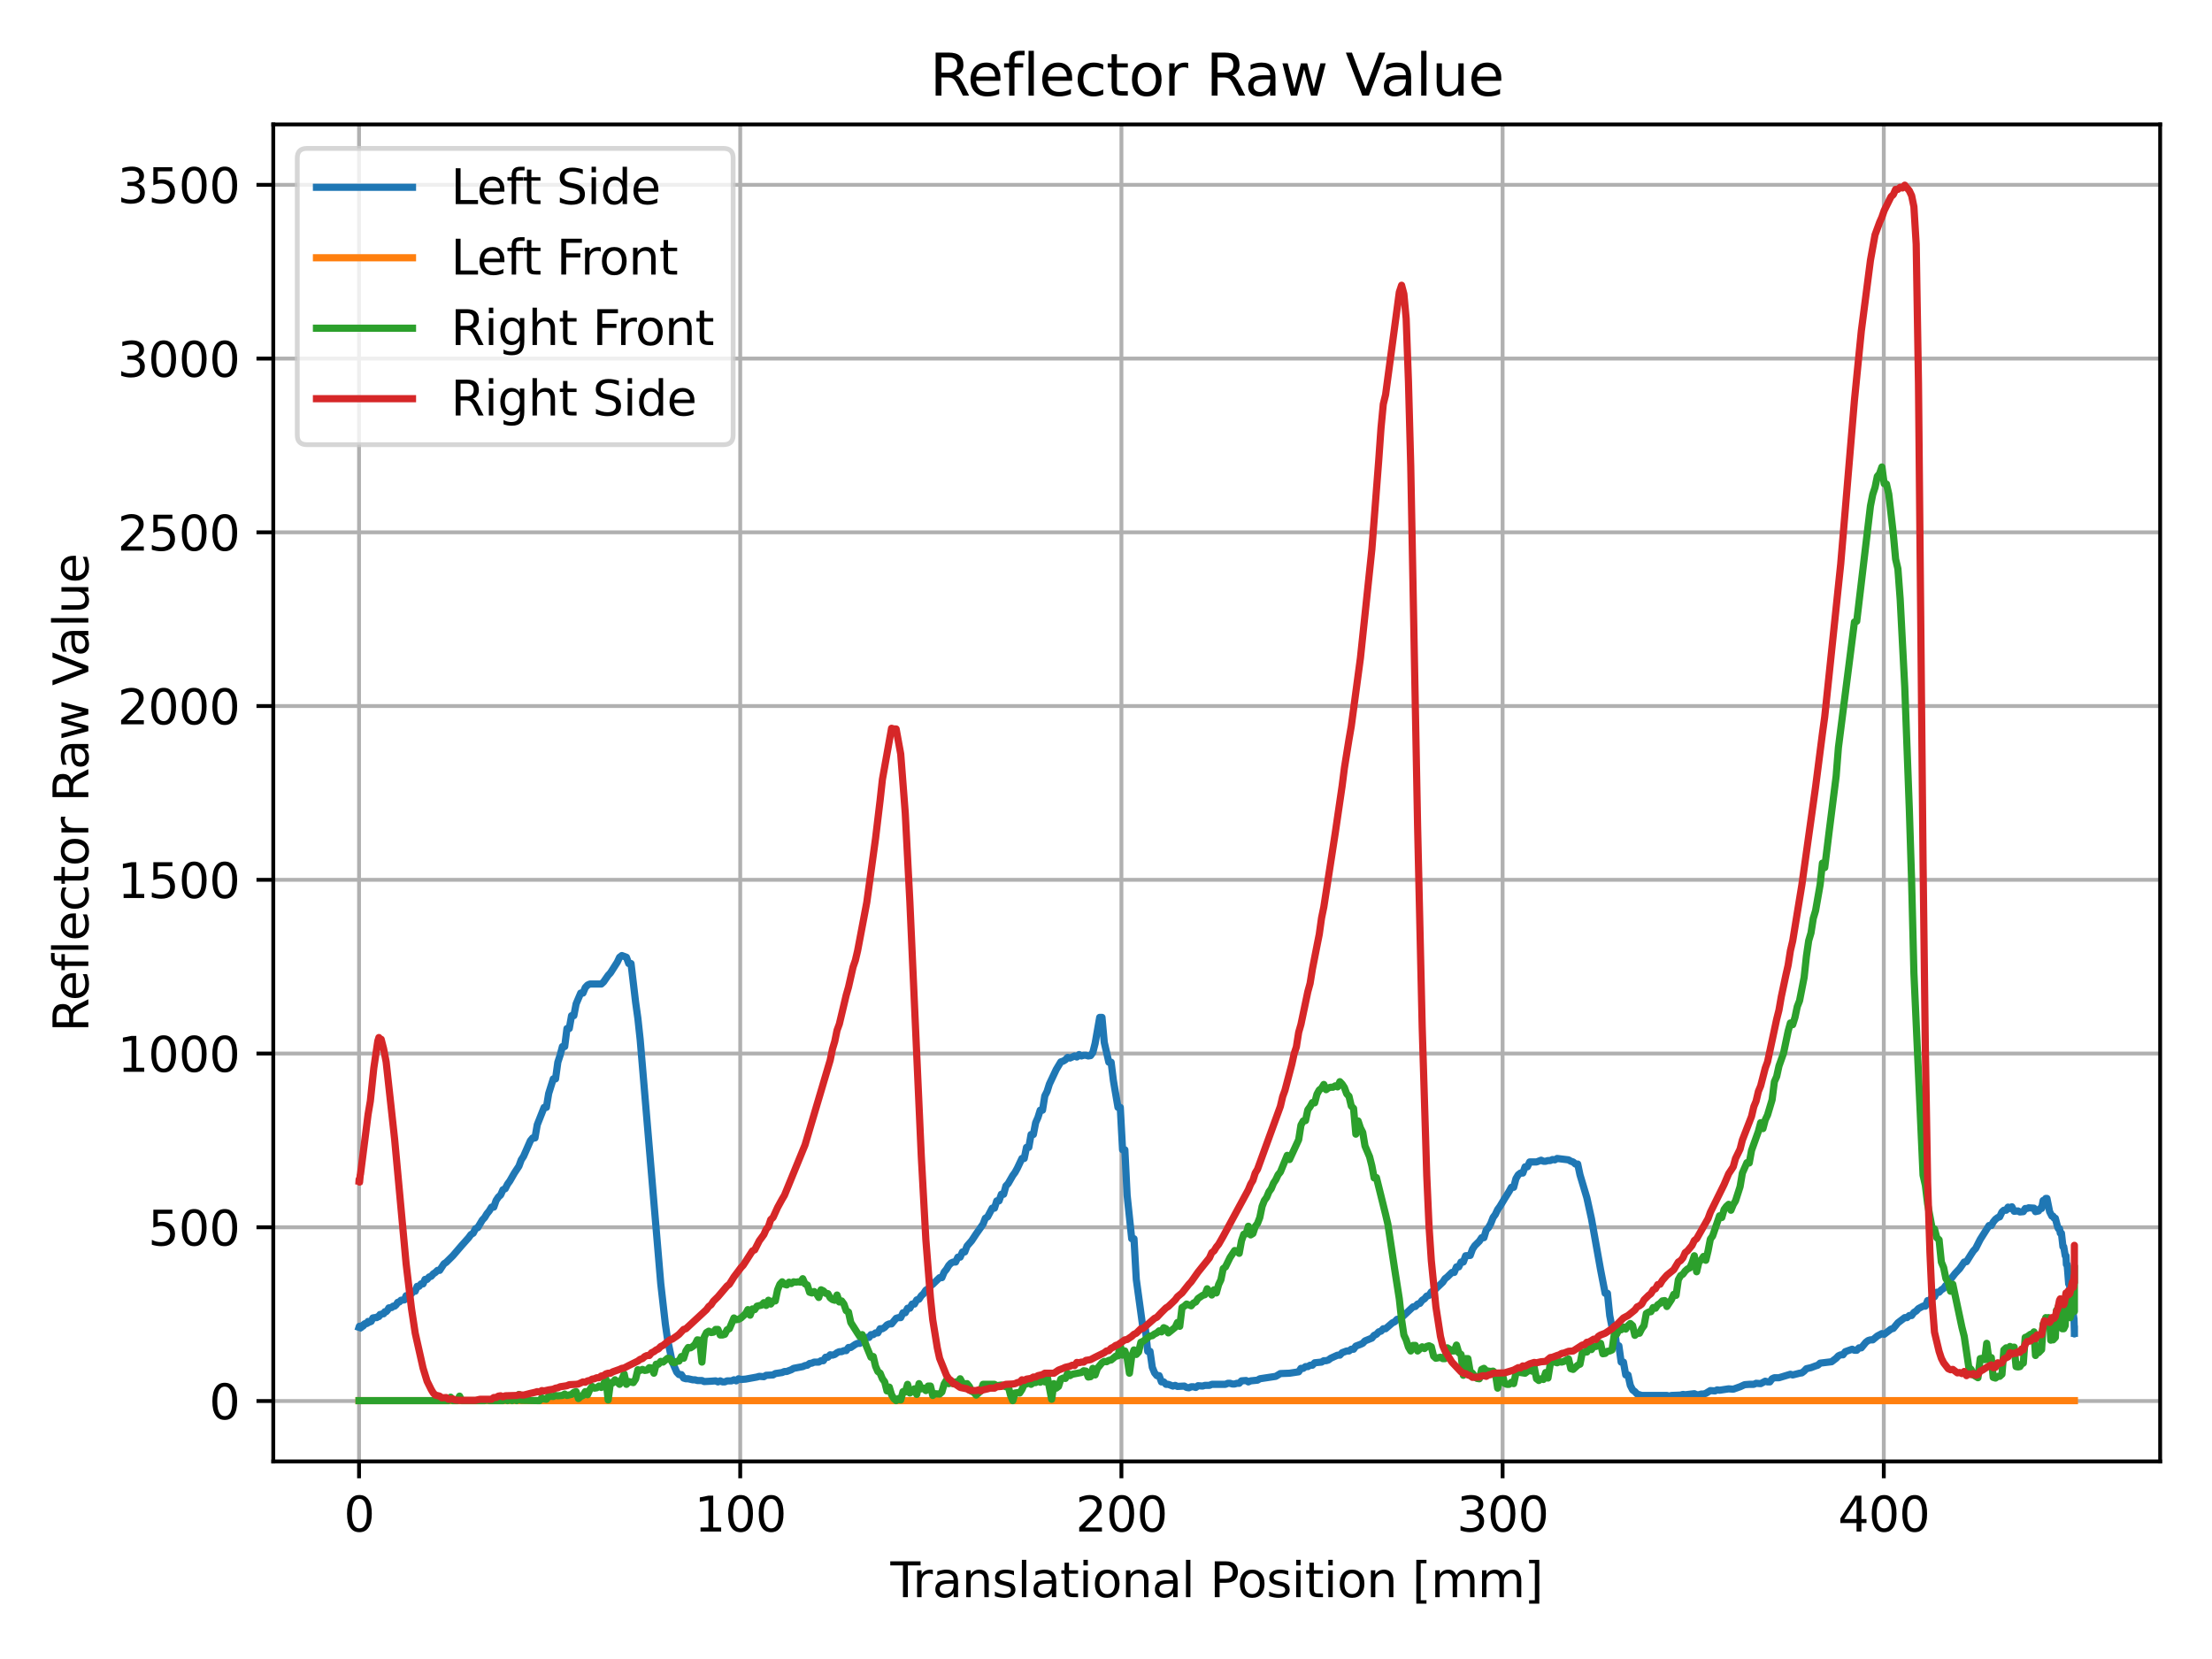 <?xml version="1.0" encoding="utf-8" standalone="no"?>
<!DOCTYPE svg PUBLIC "-//W3C//DTD SVG 1.1//EN"
  "http://www.w3.org/Graphics/SVG/1.1/DTD/svg11.dtd">
<svg xmlns:xlink="http://www.w3.org/1999/xlink" width="460.8pt" height="345.6pt" viewBox="0 0 460.8 345.6" xmlns="http://www.w3.org/2000/svg" version="1.1">
 <defs>
  <style type="text/css">*{stroke-linejoin: round; stroke-linecap: butt}</style>
 </defs>
 <g id="figure_1">
  <g id="patch_1">
   <path d="M 0 345.6 
L 460.8 345.6 
L 460.8 0 
L 0 0 
z
" style="fill: #ffffff"/>
  </g>
  <g id="axes_1">
   <g id="patch_2">
    <path d="M 56.928 304.444 
L 450 304.444 
L 450 25.918 
L 56.928 25.918 
z
" style="fill: #ffffff"/>
   </g>
   <g id="matplotlib.axis_1">
    <g id="xtick_1">
     <g id="line2d_1">
      <path d="M 74.795 304.444 
L 74.795 25.918 
" clip-path="url(#pebc4b4b353)" style="fill: none; stroke: #b0b0b0; stroke-width: 0.8; stroke-linecap: square"/>
     </g>
     <g id="line2d_2">
      <defs>
       <path id="m8fdb0262a0" d="M 0 0 
L 0 3.5 
" style="stroke: #000000; stroke-width: 0.8"/>
      </defs>
      <g>
       <use xlink:href="#m8fdb0262a0" x="74.795" y="304.444" style="stroke: #000000; stroke-width: 0.8"/>
      </g>
     </g>
     <g id="text_1">
      <!-- 0 -->
      <g transform="translate(71.614 319.042)scale(0.1 -0.1)">
       <defs>
        <path id="DejaVuSans-30" d="M 2034 4250 
Q 1547 4250 1301 3770 
Q 1056 3291 1056 2328 
Q 1056 1369 1301 889 
Q 1547 409 2034 409 
Q 2525 409 2770 889 
Q 3016 1369 3016 2328 
Q 3016 3291 2770 3770 
Q 2525 4250 2034 4250 
z
M 2034 4750 
Q 2819 4750 3233 4129 
Q 3647 3509 3647 2328 
Q 3647 1150 3233 529 
Q 2819 -91 2034 -91 
Q 1250 -91 836 529 
Q 422 1150 422 2328 
Q 422 3509 836 4129 
Q 1250 4750 2034 4750 
z
" transform="scale(0.016)"/>
       </defs>
       <use xlink:href="#DejaVuSans-30"/>
      </g>
     </g>
    </g>
    <g id="xtick_2">
     <g id="line2d_3">
      <path d="M 154.203 304.444 
L 154.203 25.918 
" clip-path="url(#pebc4b4b353)" style="fill: none; stroke: #b0b0b0; stroke-width: 0.8; stroke-linecap: square"/>
     </g>
     <g id="line2d_4">
      <g>
       <use xlink:href="#m8fdb0262a0" x="154.203" y="304.444" style="stroke: #000000; stroke-width: 0.8"/>
      </g>
     </g>
     <g id="text_2">
      <!-- 100 -->
      <g transform="translate(144.66 319.042)scale(0.1 -0.1)">
       <defs>
        <path id="DejaVuSans-31" d="M 794 531 
L 1825 531 
L 1825 4091 
L 703 3866 
L 703 4441 
L 1819 4666 
L 2450 4666 
L 2450 531 
L 3481 531 
L 3481 0 
L 794 0 
L 794 531 
z
" transform="scale(0.016)"/>
       </defs>
       <use xlink:href="#DejaVuSans-31"/>
       <use xlink:href="#DejaVuSans-30" x="63.623"/>
       <use xlink:href="#DejaVuSans-30" x="127.246"/>
      </g>
     </g>
    </g>
    <g id="xtick_3">
     <g id="line2d_5">
      <path d="M 233.612 304.444 
L 233.612 25.918 
" clip-path="url(#pebc4b4b353)" style="fill: none; stroke: #b0b0b0; stroke-width: 0.8; stroke-linecap: square"/>
     </g>
     <g id="line2d_6">
      <g>
       <use xlink:href="#m8fdb0262a0" x="233.612" y="304.444" style="stroke: #000000; stroke-width: 0.8"/>
      </g>
     </g>
     <g id="text_3">
      <!-- 200 -->
      <g transform="translate(224.068 319.042)scale(0.1 -0.1)">
       <defs>
        <path id="DejaVuSans-32" d="M 1228 531 
L 3431 531 
L 3431 0 
L 469 0 
L 469 531 
Q 828 903 1448 1529 
Q 2069 2156 2228 2338 
Q 2531 2678 2651 2914 
Q 2772 3150 2772 3378 
Q 2772 3750 2511 3984 
Q 2250 4219 1831 4219 
Q 1534 4219 1204 4116 
Q 875 4013 500 3803 
L 500 4441 
Q 881 4594 1212 4672 
Q 1544 4750 1819 4750 
Q 2544 4750 2975 4387 
Q 3406 4025 3406 3419 
Q 3406 3131 3298 2873 
Q 3191 2616 2906 2266 
Q 2828 2175 2409 1742 
Q 1991 1309 1228 531 
z
" transform="scale(0.016)"/>
       </defs>
       <use xlink:href="#DejaVuSans-32"/>
       <use xlink:href="#DejaVuSans-30" x="63.623"/>
       <use xlink:href="#DejaVuSans-30" x="127.246"/>
      </g>
     </g>
    </g>
    <g id="xtick_4">
     <g id="line2d_7">
      <path d="M 313.02 304.444 
L 313.02 25.918 
" clip-path="url(#pebc4b4b353)" style="fill: none; stroke: #b0b0b0; stroke-width: 0.8; stroke-linecap: square"/>
     </g>
     <g id="line2d_8">
      <g>
       <use xlink:href="#m8fdb0262a0" x="313.02" y="304.444" style="stroke: #000000; stroke-width: 0.8"/>
      </g>
     </g>
     <g id="text_4">
      <!-- 300 -->
      <g transform="translate(303.477 319.042)scale(0.1 -0.1)">
       <defs>
        <path id="DejaVuSans-33" d="M 2597 2516 
Q 3050 2419 3304 2112 
Q 3559 1806 3559 1356 
Q 3559 666 3084 287 
Q 2609 -91 1734 -91 
Q 1441 -91 1130 -33 
Q 819 25 488 141 
L 488 750 
Q 750 597 1062 519 
Q 1375 441 1716 441 
Q 2309 441 2620 675 
Q 2931 909 2931 1356 
Q 2931 1769 2642 2001 
Q 2353 2234 1838 2234 
L 1294 2234 
L 1294 2753 
L 1863 2753 
Q 2328 2753 2575 2939 
Q 2822 3125 2822 3475 
Q 2822 3834 2567 4026 
Q 2313 4219 1838 4219 
Q 1578 4219 1281 4162 
Q 984 4106 628 3988 
L 628 4550 
Q 988 4650 1302 4700 
Q 1616 4750 1894 4750 
Q 2613 4750 3031 4423 
Q 3450 4097 3450 3541 
Q 3450 3153 3228 2886 
Q 3006 2619 2597 2516 
z
" transform="scale(0.016)"/>
       </defs>
       <use xlink:href="#DejaVuSans-33"/>
       <use xlink:href="#DejaVuSans-30" x="63.623"/>
       <use xlink:href="#DejaVuSans-30" x="127.246"/>
      </g>
     </g>
    </g>
    <g id="xtick_5">
     <g id="line2d_9">
      <path d="M 392.429 304.444 
L 392.429 25.918 
" clip-path="url(#pebc4b4b353)" style="fill: none; stroke: #b0b0b0; stroke-width: 0.8; stroke-linecap: square"/>
     </g>
     <g id="line2d_10">
      <g>
       <use xlink:href="#m8fdb0262a0" x="392.429" y="304.444" style="stroke: #000000; stroke-width: 0.8"/>
      </g>
     </g>
     <g id="text_5">
      <!-- 400 -->
      <g transform="translate(382.885 319.042)scale(0.1 -0.1)">
       <defs>
        <path id="DejaVuSans-34" d="M 2419 4116 
L 825 1625 
L 2419 1625 
L 2419 4116 
z
M 2253 4666 
L 3047 4666 
L 3047 1625 
L 3713 1625 
L 3713 1100 
L 3047 1100 
L 3047 0 
L 2419 0 
L 2419 1100 
L 313 1100 
L 313 1709 
L 2253 4666 
z
" transform="scale(0.016)"/>
       </defs>
       <use xlink:href="#DejaVuSans-34"/>
       <use xlink:href="#DejaVuSans-30" x="63.623"/>
       <use xlink:href="#DejaVuSans-30" x="127.246"/>
      </g>
     </g>
    </g>
    <g id="text_6">
     <!-- Translational Position [mm] -->
     <g transform="translate(185.487 332.72)scale(0.1 -0.1)">
      <defs>
       <path id="DejaVuSans-54" d="M -19 4666 
L 3928 4666 
L 3928 4134 
L 2272 4134 
L 2272 0 
L 1638 0 
L 1638 4134 
L -19 4134 
L -19 4666 
z
" transform="scale(0.016)"/>
       <path id="DejaVuSans-72" d="M 2631 2963 
Q 2534 3019 2420 3045 
Q 2306 3072 2169 3072 
Q 1681 3072 1420 2755 
Q 1159 2438 1159 1844 
L 1159 0 
L 581 0 
L 581 3500 
L 1159 3500 
L 1159 2956 
Q 1341 3275 1631 3429 
Q 1922 3584 2338 3584 
Q 2397 3584 2469 3576 
Q 2541 3569 2628 3553 
L 2631 2963 
z
" transform="scale(0.016)"/>
       <path id="DejaVuSans-61" d="M 2194 1759 
Q 1497 1759 1228 1600 
Q 959 1441 959 1056 
Q 959 750 1161 570 
Q 1363 391 1709 391 
Q 2188 391 2477 730 
Q 2766 1069 2766 1631 
L 2766 1759 
L 2194 1759 
z
M 3341 1997 
L 3341 0 
L 2766 0 
L 2766 531 
Q 2569 213 2275 61 
Q 1981 -91 1556 -91 
Q 1019 -91 701 211 
Q 384 513 384 1019 
Q 384 1609 779 1909 
Q 1175 2209 1959 2209 
L 2766 2209 
L 2766 2266 
Q 2766 2663 2505 2880 
Q 2244 3097 1772 3097 
Q 1472 3097 1187 3025 
Q 903 2953 641 2809 
L 641 3341 
Q 956 3463 1253 3523 
Q 1550 3584 1831 3584 
Q 2591 3584 2966 3190 
Q 3341 2797 3341 1997 
z
" transform="scale(0.016)"/>
       <path id="DejaVuSans-6e" d="M 3513 2113 
L 3513 0 
L 2938 0 
L 2938 2094 
Q 2938 2591 2744 2837 
Q 2550 3084 2163 3084 
Q 1697 3084 1428 2787 
Q 1159 2491 1159 1978 
L 1159 0 
L 581 0 
L 581 3500 
L 1159 3500 
L 1159 2956 
Q 1366 3272 1645 3428 
Q 1925 3584 2291 3584 
Q 2894 3584 3203 3211 
Q 3513 2838 3513 2113 
z
" transform="scale(0.016)"/>
       <path id="DejaVuSans-73" d="M 2834 3397 
L 2834 2853 
Q 2591 2978 2328 3040 
Q 2066 3103 1784 3103 
Q 1356 3103 1142 2972 
Q 928 2841 928 2578 
Q 928 2378 1081 2264 
Q 1234 2150 1697 2047 
L 1894 2003 
Q 2506 1872 2764 1633 
Q 3022 1394 3022 966 
Q 3022 478 2636 193 
Q 2250 -91 1575 -91 
Q 1294 -91 989 -36 
Q 684 19 347 128 
L 347 722 
Q 666 556 975 473 
Q 1284 391 1588 391 
Q 1994 391 2212 530 
Q 2431 669 2431 922 
Q 2431 1156 2273 1281 
Q 2116 1406 1581 1522 
L 1381 1569 
Q 847 1681 609 1914 
Q 372 2147 372 2553 
Q 372 3047 722 3315 
Q 1072 3584 1716 3584 
Q 2034 3584 2315 3537 
Q 2597 3491 2834 3397 
z
" transform="scale(0.016)"/>
       <path id="DejaVuSans-6c" d="M 603 4863 
L 1178 4863 
L 1178 0 
L 603 0 
L 603 4863 
z
" transform="scale(0.016)"/>
       <path id="DejaVuSans-74" d="M 1172 4494 
L 1172 3500 
L 2356 3500 
L 2356 3053 
L 1172 3053 
L 1172 1153 
Q 1172 725 1289 603 
Q 1406 481 1766 481 
L 2356 481 
L 2356 0 
L 1766 0 
Q 1100 0 847 248 
Q 594 497 594 1153 
L 594 3053 
L 172 3053 
L 172 3500 
L 594 3500 
L 594 4494 
L 1172 4494 
z
" transform="scale(0.016)"/>
       <path id="DejaVuSans-69" d="M 603 3500 
L 1178 3500 
L 1178 0 
L 603 0 
L 603 3500 
z
M 603 4863 
L 1178 4863 
L 1178 4134 
L 603 4134 
L 603 4863 
z
" transform="scale(0.016)"/>
       <path id="DejaVuSans-6f" d="M 1959 3097 
Q 1497 3097 1228 2736 
Q 959 2375 959 1747 
Q 959 1119 1226 758 
Q 1494 397 1959 397 
Q 2419 397 2687 759 
Q 2956 1122 2956 1747 
Q 2956 2369 2687 2733 
Q 2419 3097 1959 3097 
z
M 1959 3584 
Q 2709 3584 3137 3096 
Q 3566 2609 3566 1747 
Q 3566 888 3137 398 
Q 2709 -91 1959 -91 
Q 1206 -91 779 398 
Q 353 888 353 1747 
Q 353 2609 779 3096 
Q 1206 3584 1959 3584 
z
" transform="scale(0.016)"/>
       <path id="DejaVuSans-20" transform="scale(0.016)"/>
       <path id="DejaVuSans-50" d="M 1259 4147 
L 1259 2394 
L 2053 2394 
Q 2494 2394 2734 2622 
Q 2975 2850 2975 3272 
Q 2975 3691 2734 3919 
Q 2494 4147 2053 4147 
L 1259 4147 
z
M 628 4666 
L 2053 4666 
Q 2838 4666 3239 4311 
Q 3641 3956 3641 3272 
Q 3641 2581 3239 2228 
Q 2838 1875 2053 1875 
L 1259 1875 
L 1259 0 
L 628 0 
L 628 4666 
z
" transform="scale(0.016)"/>
       <path id="DejaVuSans-5b" d="M 550 4863 
L 1875 4863 
L 1875 4416 
L 1125 4416 
L 1125 -397 
L 1875 -397 
L 1875 -844 
L 550 -844 
L 550 4863 
z
" transform="scale(0.016)"/>
       <path id="DejaVuSans-6d" d="M 3328 2828 
Q 3544 3216 3844 3400 
Q 4144 3584 4550 3584 
Q 5097 3584 5394 3201 
Q 5691 2819 5691 2113 
L 5691 0 
L 5113 0 
L 5113 2094 
Q 5113 2597 4934 2840 
Q 4756 3084 4391 3084 
Q 3944 3084 3684 2787 
Q 3425 2491 3425 1978 
L 3425 0 
L 2847 0 
L 2847 2094 
Q 2847 2600 2669 2842 
Q 2491 3084 2119 3084 
Q 1678 3084 1418 2786 
Q 1159 2488 1159 1978 
L 1159 0 
L 581 0 
L 581 3500 
L 1159 3500 
L 1159 2956 
Q 1356 3278 1631 3431 
Q 1906 3584 2284 3584 
Q 2666 3584 2933 3390 
Q 3200 3197 3328 2828 
z
" transform="scale(0.016)"/>
       <path id="DejaVuSans-5d" d="M 1947 4863 
L 1947 -844 
L 622 -844 
L 622 -397 
L 1369 -397 
L 1369 4416 
L 622 4416 
L 622 4863 
L 1947 4863 
z
" transform="scale(0.016)"/>
      </defs>
      <use xlink:href="#DejaVuSans-54"/>
      <use xlink:href="#DejaVuSans-72" x="46.334"/>
      <use xlink:href="#DejaVuSans-61" x="87.447"/>
      <use xlink:href="#DejaVuSans-6e" x="148.727"/>
      <use xlink:href="#DejaVuSans-73" x="212.105"/>
      <use xlink:href="#DejaVuSans-6c" x="264.205"/>
      <use xlink:href="#DejaVuSans-61" x="291.988"/>
      <use xlink:href="#DejaVuSans-74" x="353.268"/>
      <use xlink:href="#DejaVuSans-69" x="392.477"/>
      <use xlink:href="#DejaVuSans-6f" x="420.26"/>
      <use xlink:href="#DejaVuSans-6e" x="481.441"/>
      <use xlink:href="#DejaVuSans-61" x="544.82"/>
      <use xlink:href="#DejaVuSans-6c" x="606.1"/>
      <use xlink:href="#DejaVuSans-20" x="633.883"/>
      <use xlink:href="#DejaVuSans-50" x="665.67"/>
      <use xlink:href="#DejaVuSans-6f" x="722.348"/>
      <use xlink:href="#DejaVuSans-73" x="783.529"/>
      <use xlink:href="#DejaVuSans-69" x="835.629"/>
      <use xlink:href="#DejaVuSans-74" x="863.412"/>
      <use xlink:href="#DejaVuSans-69" x="902.621"/>
      <use xlink:href="#DejaVuSans-6f" x="930.404"/>
      <use xlink:href="#DejaVuSans-6e" x="991.586"/>
      <use xlink:href="#DejaVuSans-20" x="1054.965"/>
      <use xlink:href="#DejaVuSans-5b" x="1086.752"/>
      <use xlink:href="#DejaVuSans-6d" x="1125.766"/>
      <use xlink:href="#DejaVuSans-6d" x="1223.178"/>
      <use xlink:href="#DejaVuSans-5d" x="1320.59"/>
     </g>
    </g>
   </g>
   <g id="matplotlib.axis_2">
    <g id="ytick_1">
     <g id="line2d_11">
      <path d="M 56.928 291.856 
L 450 291.856 
" clip-path="url(#pebc4b4b353)" style="fill: none; stroke: #b0b0b0; stroke-width: 0.8; stroke-linecap: square"/>
     </g>
     <g id="line2d_12">
      <defs>
       <path id="m3b4f087e96" d="M 0 0 
L -3.5 0 
" style="stroke: #000000; stroke-width: 0.8"/>
      </defs>
      <g>
       <use xlink:href="#m3b4f087e96" x="56.928" y="291.856" style="stroke: #000000; stroke-width: 0.8"/>
      </g>
     </g>
     <g id="text_7">
      <!-- 0 -->
      <g transform="translate(43.566 295.655)scale(0.1 -0.1)">
       <use xlink:href="#DejaVuSans-30"/>
      </g>
     </g>
    </g>
    <g id="ytick_2">
     <g id="line2d_13">
      <path d="M 56.928 255.663 
L 450 255.663 
" clip-path="url(#pebc4b4b353)" style="fill: none; stroke: #b0b0b0; stroke-width: 0.8; stroke-linecap: square"/>
     </g>
     <g id="line2d_14">
      <g>
       <use xlink:href="#m3b4f087e96" x="56.928" y="255.663" style="stroke: #000000; stroke-width: 0.8"/>
      </g>
     </g>
     <g id="text_8">
      <!-- 500 -->
      <g transform="translate(30.841 259.462)scale(0.1 -0.1)">
       <defs>
        <path id="DejaVuSans-35" d="M 691 4666 
L 3169 4666 
L 3169 4134 
L 1269 4134 
L 1269 2991 
Q 1406 3038 1543 3061 
Q 1681 3084 1819 3084 
Q 2600 3084 3056 2656 
Q 3513 2228 3513 1497 
Q 3513 744 3044 326 
Q 2575 -91 1722 -91 
Q 1428 -91 1123 -41 
Q 819 9 494 109 
L 494 744 
Q 775 591 1075 516 
Q 1375 441 1709 441 
Q 2250 441 2565 725 
Q 2881 1009 2881 1497 
Q 2881 1984 2565 2268 
Q 2250 2553 1709 2553 
Q 1456 2553 1204 2497 
Q 953 2441 691 2322 
L 691 4666 
z
" transform="scale(0.016)"/>
       </defs>
       <use xlink:href="#DejaVuSans-35"/>
       <use xlink:href="#DejaVuSans-30" x="63.623"/>
       <use xlink:href="#DejaVuSans-30" x="127.246"/>
      </g>
     </g>
    </g>
    <g id="ytick_3">
     <g id="line2d_15">
      <path d="M 56.928 219.47 
L 450 219.47 
" clip-path="url(#pebc4b4b353)" style="fill: none; stroke: #b0b0b0; stroke-width: 0.8; stroke-linecap: square"/>
     </g>
     <g id="line2d_16">
      <g>
       <use xlink:href="#m3b4f087e96" x="56.928" y="219.47" style="stroke: #000000; stroke-width: 0.8"/>
      </g>
     </g>
     <g id="text_9">
      <!-- 1000 -->
      <g transform="translate(24.478 223.269)scale(0.1 -0.1)">
       <use xlink:href="#DejaVuSans-31"/>
       <use xlink:href="#DejaVuSans-30" x="63.623"/>
       <use xlink:href="#DejaVuSans-30" x="127.246"/>
       <use xlink:href="#DejaVuSans-30" x="190.869"/>
      </g>
     </g>
    </g>
    <g id="ytick_4">
     <g id="line2d_17">
      <path d="M 56.928 183.277 
L 450 183.277 
" clip-path="url(#pebc4b4b353)" style="fill: none; stroke: #b0b0b0; stroke-width: 0.8; stroke-linecap: square"/>
     </g>
     <g id="line2d_18">
      <g>
       <use xlink:href="#m3b4f087e96" x="56.928" y="183.277" style="stroke: #000000; stroke-width: 0.8"/>
      </g>
     </g>
     <g id="text_10">
      <!-- 1500 -->
      <g transform="translate(24.478 187.077)scale(0.1 -0.1)">
       <use xlink:href="#DejaVuSans-31"/>
       <use xlink:href="#DejaVuSans-35" x="63.623"/>
       <use xlink:href="#DejaVuSans-30" x="127.246"/>
       <use xlink:href="#DejaVuSans-30" x="190.869"/>
      </g>
     </g>
    </g>
    <g id="ytick_5">
     <g id="line2d_19">
      <path d="M 56.928 147.085 
L 450 147.085 
" clip-path="url(#pebc4b4b353)" style="fill: none; stroke: #b0b0b0; stroke-width: 0.8; stroke-linecap: square"/>
     </g>
     <g id="line2d_20">
      <g>
       <use xlink:href="#m3b4f087e96" x="56.928" y="147.085" style="stroke: #000000; stroke-width: 0.8"/>
      </g>
     </g>
     <g id="text_11">
      <!-- 2000 -->
      <g transform="translate(24.478 150.884)scale(0.1 -0.1)">
       <use xlink:href="#DejaVuSans-32"/>
       <use xlink:href="#DejaVuSans-30" x="63.623"/>
       <use xlink:href="#DejaVuSans-30" x="127.246"/>
       <use xlink:href="#DejaVuSans-30" x="190.869"/>
      </g>
     </g>
    </g>
    <g id="ytick_6">
     <g id="line2d_21">
      <path d="M 56.928 110.892 
L 450 110.892 
" clip-path="url(#pebc4b4b353)" style="fill: none; stroke: #b0b0b0; stroke-width: 0.8; stroke-linecap: square"/>
     </g>
     <g id="line2d_22">
      <g>
       <use xlink:href="#m3b4f087e96" x="56.928" y="110.892" style="stroke: #000000; stroke-width: 0.8"/>
      </g>
     </g>
     <g id="text_12">
      <!-- 2500 -->
      <g transform="translate(24.478 114.691)scale(0.1 -0.1)">
       <use xlink:href="#DejaVuSans-32"/>
       <use xlink:href="#DejaVuSans-35" x="63.623"/>
       <use xlink:href="#DejaVuSans-30" x="127.246"/>
       <use xlink:href="#DejaVuSans-30" x="190.869"/>
      </g>
     </g>
    </g>
    <g id="ytick_7">
     <g id="line2d_23">
      <path d="M 56.928 74.699 
L 450 74.699 
" clip-path="url(#pebc4b4b353)" style="fill: none; stroke: #b0b0b0; stroke-width: 0.8; stroke-linecap: square"/>
     </g>
     <g id="line2d_24">
      <g>
       <use xlink:href="#m3b4f087e96" x="56.928" y="74.699" style="stroke: #000000; stroke-width: 0.8"/>
      </g>
     </g>
     <g id="text_13">
      <!-- 3000 -->
      <g transform="translate(24.478 78.498)scale(0.1 -0.1)">
       <use xlink:href="#DejaVuSans-33"/>
       <use xlink:href="#DejaVuSans-30" x="63.623"/>
       <use xlink:href="#DejaVuSans-30" x="127.246"/>
       <use xlink:href="#DejaVuSans-30" x="190.869"/>
      </g>
     </g>
    </g>
    <g id="ytick_8">
     <g id="line2d_25">
      <path d="M 56.928 38.506 
L 450 38.506 
" clip-path="url(#pebc4b4b353)" style="fill: none; stroke: #b0b0b0; stroke-width: 0.8; stroke-linecap: square"/>
     </g>
     <g id="line2d_26">
      <g>
       <use xlink:href="#m3b4f087e96" x="56.928" y="38.506" style="stroke: #000000; stroke-width: 0.8"/>
      </g>
     </g>
     <g id="text_14">
      <!-- 3500 -->
      <g transform="translate(24.478 42.305)scale(0.1 -0.1)">
       <use xlink:href="#DejaVuSans-33"/>
       <use xlink:href="#DejaVuSans-35" x="63.623"/>
       <use xlink:href="#DejaVuSans-30" x="127.246"/>
       <use xlink:href="#DejaVuSans-30" x="190.869"/>
      </g>
     </g>
    </g>
    <g id="text_15">
     <!-- Reflector Raw Value -->
     <g transform="translate(18.398 214.981)rotate(-90)scale(0.1 -0.1)">
      <defs>
       <path id="DejaVuSans-52" d="M 2841 2188 
Q 3044 2119 3236 1894 
Q 3428 1669 3622 1275 
L 4263 0 
L 3584 0 
L 2988 1197 
Q 2756 1666 2539 1819 
Q 2322 1972 1947 1972 
L 1259 1972 
L 1259 0 
L 628 0 
L 628 4666 
L 2053 4666 
Q 2853 4666 3247 4331 
Q 3641 3997 3641 3322 
Q 3641 2881 3436 2590 
Q 3231 2300 2841 2188 
z
M 1259 4147 
L 1259 2491 
L 2053 2491 
Q 2509 2491 2742 2702 
Q 2975 2913 2975 3322 
Q 2975 3731 2742 3939 
Q 2509 4147 2053 4147 
L 1259 4147 
z
" transform="scale(0.016)"/>
       <path id="DejaVuSans-65" d="M 3597 1894 
L 3597 1613 
L 953 1613 
Q 991 1019 1311 708 
Q 1631 397 2203 397 
Q 2534 397 2845 478 
Q 3156 559 3463 722 
L 3463 178 
Q 3153 47 2828 -22 
Q 2503 -91 2169 -91 
Q 1331 -91 842 396 
Q 353 884 353 1716 
Q 353 2575 817 3079 
Q 1281 3584 2069 3584 
Q 2775 3584 3186 3129 
Q 3597 2675 3597 1894 
z
M 3022 2063 
Q 3016 2534 2758 2815 
Q 2500 3097 2075 3097 
Q 1594 3097 1305 2825 
Q 1016 2553 972 2059 
L 3022 2063 
z
" transform="scale(0.016)"/>
       <path id="DejaVuSans-66" d="M 2375 4863 
L 2375 4384 
L 1825 4384 
Q 1516 4384 1395 4259 
Q 1275 4134 1275 3809 
L 1275 3500 
L 2222 3500 
L 2222 3053 
L 1275 3053 
L 1275 0 
L 697 0 
L 697 3053 
L 147 3053 
L 147 3500 
L 697 3500 
L 697 3744 
Q 697 4328 969 4595 
Q 1241 4863 1831 4863 
L 2375 4863 
z
" transform="scale(0.016)"/>
       <path id="DejaVuSans-63" d="M 3122 3366 
L 3122 2828 
Q 2878 2963 2633 3030 
Q 2388 3097 2138 3097 
Q 1578 3097 1268 2742 
Q 959 2388 959 1747 
Q 959 1106 1268 751 
Q 1578 397 2138 397 
Q 2388 397 2633 464 
Q 2878 531 3122 666 
L 3122 134 
Q 2881 22 2623 -34 
Q 2366 -91 2075 -91 
Q 1284 -91 818 406 
Q 353 903 353 1747 
Q 353 2603 823 3093 
Q 1294 3584 2113 3584 
Q 2378 3584 2631 3529 
Q 2884 3475 3122 3366 
z
" transform="scale(0.016)"/>
       <path id="DejaVuSans-77" d="M 269 3500 
L 844 3500 
L 1563 769 
L 2278 3500 
L 2956 3500 
L 3675 769 
L 4391 3500 
L 4966 3500 
L 4050 0 
L 3372 0 
L 2619 2869 
L 1863 0 
L 1184 0 
L 269 3500 
z
" transform="scale(0.016)"/>
       <path id="DejaVuSans-56" d="M 1831 0 
L 50 4666 
L 709 4666 
L 2188 738 
L 3669 4666 
L 4325 4666 
L 2547 0 
L 1831 0 
z
" transform="scale(0.016)"/>
       <path id="DejaVuSans-75" d="M 544 1381 
L 544 3500 
L 1119 3500 
L 1119 1403 
Q 1119 906 1312 657 
Q 1506 409 1894 409 
Q 2359 409 2629 706 
Q 2900 1003 2900 1516 
L 2900 3500 
L 3475 3500 
L 3475 0 
L 2900 0 
L 2900 538 
Q 2691 219 2414 64 
Q 2138 -91 1772 -91 
Q 1169 -91 856 284 
Q 544 659 544 1381 
z
M 1991 3584 
L 1991 3584 
z
" transform="scale(0.016)"/>
      </defs>
      <use xlink:href="#DejaVuSans-52"/>
      <use xlink:href="#DejaVuSans-65" x="64.982"/>
      <use xlink:href="#DejaVuSans-66" x="126.506"/>
      <use xlink:href="#DejaVuSans-6c" x="161.711"/>
      <use xlink:href="#DejaVuSans-65" x="189.494"/>
      <use xlink:href="#DejaVuSans-63" x="251.018"/>
      <use xlink:href="#DejaVuSans-74" x="305.998"/>
      <use xlink:href="#DejaVuSans-6f" x="345.207"/>
      <use xlink:href="#DejaVuSans-72" x="406.389"/>
      <use xlink:href="#DejaVuSans-20" x="447.502"/>
      <use xlink:href="#DejaVuSans-52" x="479.289"/>
      <use xlink:href="#DejaVuSans-61" x="546.521"/>
      <use xlink:href="#DejaVuSans-77" x="607.801"/>
      <use xlink:href="#DejaVuSans-20" x="689.588"/>
      <use xlink:href="#DejaVuSans-56" x="721.375"/>
      <use xlink:href="#DejaVuSans-61" x="782.033"/>
      <use xlink:href="#DejaVuSans-6c" x="843.312"/>
      <use xlink:href="#DejaVuSans-75" x="871.096"/>
      <use xlink:href="#DejaVuSans-65" x="934.475"/>
     </g>
    </g>
   </g>
   <g id="line2d_27">
    <path d="M 74.795 276.51 
L 74.865 276.293 
L 74.902 276.365 
L 74.925 276.293 
L 74.98 276.365 
L 75.182 276.583 
L 75.353 276.293 
L 75.42 276.365 
L 75.492 276.293 
L 75.57 276.293 
L 75.653 276.003 
L 75.742 276.148 
L 75.936 275.786 
L 76.277 275.641 
L 76.404 275.714 
L 76.538 275.641 
L 76.679 275.28 
L 76.983 275.424 
L 77.146 275.28 
L 77.315 275.28 
L 77.676 274.556 
L 78.066 274.483 
L 78.484 274.483 
L 78.704 274.266 
L 78.931 274.266 
L 79.164 273.832 
L 79.405 273.832 
L 79.654 273.687 
L 79.91 273.687 
L 80.172 273.253 
L 80.442 273.253 
L 80.719 272.963 
L 81.003 272.457 
L 81.592 272.384 
L 81.898 272.095 
L 82.211 272.095 
L 82.53 271.805 
L 82.855 271.298 
L 83.189 271.226 
L 83.53 270.864 
L 84.237 270.792 
L 84.602 269.923 
L 84.967 269.923 
L 85.34 269.489 
L 85.722 269.489 
L 86.111 268.982 
L 86.5 268.982 
L 86.897 267.969 
L 87.302 267.969 
L 87.715 267.462 
L 88.128 267.462 
L 88.541 266.521 
L 88.969 266.521 
L 89.398 266.014 
L 89.827 265.869 
L 90.264 265.363 
L 90.701 265.073 
L 91.145 264.639 
L 91.59 264.639 
L 92.495 263.264 
L 92.948 262.974 
L 94.337 261.599 
L 96.204 259.427 
L 97.625 257.835 
L 98.101 257.183 
L 98.578 256.894 
L 99.054 255.953 
L 99.531 255.735 
L 100.484 254.143 
L 100.96 253.636 
L 101.437 252.84 
L 101.913 252.261 
L 102.389 251.465 
L 102.866 251.465 
L 103.342 250.089 
L 103.819 249.365 
L 104.295 248.931 
L 104.772 247.845 
L 105.248 247.628 
L 105.725 246.687 
L 106.201 246.036 
L 107.154 244.371 
L 108.107 242.923 
L 108.583 241.62 
L 109.06 240.896 
L 110.489 237.639 
L 110.966 237.06 
L 111.442 237.06 
L 111.918 234.309 
L 113.348 230.69 
L 113.824 230.69 
L 114.301 227.795 
L 115.254 224.754 
L 115.73 224.754 
L 116.207 221.28 
L 116.683 219.832 
L 117.159 218.022 
L 117.636 218.022 
L 118.112 214.258 
L 118.589 214.258 
L 119.065 211.58 
L 119.542 211.58 
L 120.018 209.119 
L 120.971 206.875 
L 121.447 206.875 
L 121.924 205.717 
L 122.4 205.21 
L 122.877 204.993 
L 125.259 204.993 
L 125.736 204.559 
L 126.688 203.183 
L 127.165 202.677 
L 128.594 200.433 
L 129.071 199.419 
L 129.547 199.057 
L 130.5 199.419 
L 130.977 200.722 
L 131.453 200.722 
L 132.406 208.757 
L 132.882 212.159 
L 133.359 216.575 
L 137.647 267.39 
L 138.6 275.786 
L 139.076 279.116 
L 140.029 283.676 
L 140.982 285.848 
L 141.458 286.355 
L 141.935 286.355 
L 142.411 287.078 
L 142.888 287.223 
L 143.364 287.223 
L 144.317 287.44 
L 144.794 287.44 
L 145.27 287.585 
L 146.223 287.585 
L 146.699 287.802 
L 148.129 287.73 
L 149.082 287.658 
L 149.558 287.875 
L 150.035 287.658 
L 150.511 287.875 
L 150.987 287.875 
L 151.464 287.658 
L 152.417 287.658 
L 152.893 287.44 
L 153.37 287.658 
L 153.846 287.223 
L 154.362 287.368 
L 155.315 287.296 
L 157.697 286.861 
L 158.174 286.716 
L 159.127 286.789 
L 159.603 286.499 
L 161.033 286.427 
L 161.509 286.137 
L 162.938 285.92 
L 163.415 285.703 
L 163.891 285.703 
L 164.844 285.341 
L 165.321 285.052 
L 167.226 284.69 
L 167.703 284.473 
L 168.179 284.4 
L 168.656 284.038 
L 169.132 283.966 
L 169.609 283.749 
L 170.562 283.749 
L 171.038 283.459 
L 171.515 283.459 
L 171.991 282.735 
L 172.467 282.735 
L 172.944 282.229 
L 173.42 282.301 
L 173.897 282.156 
L 174.373 281.794 
L 174.85 281.577 
L 175.326 281.577 
L 175.803 281.36 
L 176.279 281.36 
L 176.755 280.708 
L 177.232 280.708 
L 178.185 280.057 
L 178.661 279.84 
L 179.138 279.84 
L 179.614 279.116 
L 180.091 279.116 
L 180.567 278.609 
L 181.044 278.609 
L 181.441 278.03 
L 181.917 278.03 
L 182.393 277.668 
L 182.87 277.668 
L 183.346 276.8 
L 183.823 276.8 
L 184.299 276.51 
L 184.776 276.003 
L 185.252 275.786 
L 185.729 275.786 
L 186.682 274.628 
L 187.158 274.483 
L 187.634 274.483 
L 188.111 273.47 
L 188.587 273.47 
L 189.064 272.529 
L 189.54 272.529 
L 190.017 271.66 
L 190.493 271.66 
L 190.97 270.792 
L 191.446 270.647 
L 191.923 269.923 
L 192.399 269.489 
L 192.875 268.765 
L 193.352 268.475 
L 193.828 267.896 
L 194.305 267.534 
L 195.734 266.159 
L 196.211 266.159 
L 196.687 265.001 
L 197.163 264.422 
L 197.64 263.625 
L 198.116 263.119 
L 198.593 262.902 
L 199.069 262.902 
L 199.546 261.888 
L 200.022 261.888 
L 200.499 260.802 
L 200.975 260.802 
L 201.452 259.572 
L 202.404 258.486 
L 203.357 257.038 
L 204.787 255.012 
L 205.263 253.781 
L 205.74 253.491 
L 206.692 251.682 
L 207.169 251.682 
L 207.645 250.162 
L 208.122 250.162 
L 208.598 248.786 
L 209.075 248.786 
L 209.551 247.049 
L 210.028 246.542 
L 210.981 244.878 
L 211.457 244.226 
L 211.933 243.357 
L 212.886 241.331 
L 213.363 241.331 
L 213.839 239.014 
L 214.316 239.014 
L 214.792 236.336 
L 215.269 236.336 
L 215.745 233.875 
L 216.221 232.789 
L 216.698 231.269 
L 217.174 231.269 
L 217.651 228.301 
L 218.127 227.36 
L 218.604 225.84 
L 220.033 222.8 
L 220.986 221.207 
L 221.462 221.063 
L 221.939 220.773 
L 222.415 220.266 
L 222.892 220.411 
L 223.845 219.977 
L 224.321 220.194 
L 224.798 219.687 
L 225.274 219.977 
L 225.751 219.832 
L 226.227 219.832 
L 226.703 219.977 
L 227.18 219.905 
L 227.656 219.253 
L 228.133 217.371 
L 229.086 211.942 
L 229.562 211.942 
L 230.039 217.154 
L 230.991 221.28 
L 231.468 221.28 
L 231.944 225.116 
L 232.897 230.69 
L 233.374 230.69 
L 233.85 239.521 
L 234.327 239.521 
L 234.803 249.004 
L 235.756 258.052 
L 236.232 258.052 
L 236.709 266.521 
L 238.138 276.944 
L 238.615 276.944 
L 239.091 281.505 
L 239.568 281.505 
L 240.044 284.834 
L 240.52 285.993 
L 240.997 286.572 
L 241.473 286.572 
L 241.95 287.875 
L 242.426 287.875 
L 242.903 288.381 
L 243.379 288.381 
L 244.332 288.743 
L 244.809 288.599 
L 245.285 288.816 
L 246.714 288.743 
L 247.191 289.033 
L 247.667 289.105 
L 248.144 288.888 
L 248.62 288.888 
L 249.097 289.033 
L 249.573 288.671 
L 250.526 288.743 
L 251.002 288.599 
L 251.955 288.599 
L 252.432 288.381 
L 255.29 288.381 
L 255.767 288.164 
L 256.243 288.164 
L 256.72 288.309 
L 257.196 288.309 
L 257.673 288.164 
L 258.149 288.164 
L 258.626 287.658 
L 259.579 287.585 
L 260.055 287.875 
L 260.531 287.658 
L 261.961 287.513 
L 262.437 287.223 
L 265.772 286.716 
L 266.725 286.137 
L 268.631 286.065 
L 270.537 285.775 
L 271.013 285.052 
L 271.49 285.052 
L 271.966 284.69 
L 272.443 284.69 
L 272.919 284.4 
L 273.396 284.4 
L 273.872 283.893 
L 275.301 283.749 
L 275.778 283.459 
L 276.254 283.459 
L 276.731 283.314 
L 277.207 282.952 
L 278.637 282.301 
L 279.113 282.301 
L 279.589 281.794 
L 280.542 281.432 
L 281.019 281.432 
L 281.495 281.07 
L 281.972 281.07 
L 282.448 280.419 
L 283.401 280.057 
L 283.878 279.84 
L 284.354 279.333 
L 285.783 278.754 
L 286.26 278.175 
L 286.736 277.958 
L 287.213 277.451 
L 287.689 277.306 
L 288.166 276.8 
L 288.642 276.8 
L 290.071 275.569 
L 290.548 275.352 
L 291.024 274.845 
L 291.501 274.773 
L 291.977 274.483 
L 294.359 272.239 
L 294.836 272.167 
L 295.312 271.66 
L 295.789 271.516 
L 296.265 270.864 
L 296.742 270.574 
L 297.218 269.995 
L 297.695 269.851 
L 298.171 269.127 
L 298.647 268.91 
L 300.553 267.1 
L 301.03 266.376 
L 301.506 266.014 
L 302.459 265.073 
L 302.936 265.073 
L 303.412 263.915 
L 303.888 263.915 
L 304.365 262.902 
L 304.841 262.902 
L 305.318 261.599 
L 306.271 261.526 
L 306.747 260.223 
L 307.224 259.499 
L 308.176 258.558 
L 308.653 257.835 
L 309.129 257.835 
L 309.606 256.242 
L 310.082 255.735 
L 310.559 254.867 
L 311.035 253.636 
L 311.512 252.985 
L 311.988 251.971 
L 312.465 251.32 
L 313.417 249.727 
L 314.37 248.207 
L 314.847 247.339 
L 315.323 247.339 
L 315.8 245.529 
L 316.276 244.733 
L 316.753 244.371 
L 317.229 244.371 
L 317.706 243.068 
L 318.182 243.068 
L 318.658 242.055 
L 320.088 242.055 
L 321.041 241.693 
L 321.517 241.91 
L 321.994 241.91 
L 322.47 241.765 
L 322.946 241.765 
L 323.423 241.548 
L 323.899 241.62 
L 324.376 241.331 
L 326.758 241.62 
L 327.235 241.91 
L 327.711 242.055 
L 328.187 242.489 
L 328.664 242.489 
L 329.14 244.733 
L 330.57 249.51 
L 331.523 253.853 
L 333.428 264.494 
L 334.381 269.416 
L 334.858 269.416 
L 335.334 274.049 
L 335.811 276.438 
L 336.287 276.438 
L 336.764 280.347 
L 337.24 280.347 
L 337.716 283.749 
L 338.193 283.749 
L 338.669 286.427 
L 339.146 286.427 
L 339.622 288.599 
L 340.099 289.54 
L 340.575 289.901 
L 341.052 290.408 
L 342.004 290.698 
L 347.245 290.698 
L 347.722 290.842 
L 348.198 290.698 
L 350.104 290.625 
L 350.581 290.481 
L 351.057 290.553 
L 352.963 290.336 
L 353.439 290.553 
L 353.916 290.553 
L 354.392 290.408 
L 354.869 290.408 
L 355.345 290.263 
L 356.298 289.684 
L 357.251 289.757 
L 357.727 289.54 
L 358.204 289.612 
L 360.11 289.322 
L 361.063 289.395 
L 362.492 288.888 
L 363.445 288.454 
L 364.398 288.381 
L 365.351 288.381 
L 365.827 288.164 
L 366.78 288.237 
L 367.733 287.73 
L 368.209 287.875 
L 368.686 287.875 
L 369.162 287.223 
L 369.639 287.006 
L 370.592 287.006 
L 372.974 286.282 
L 373.45 286.427 
L 374.88 286.065 
L 375.356 285.993 
L 375.832 285.631 
L 376.309 285.124 
L 377.262 284.907 
L 378.215 284.545 
L 378.691 284.4 
L 379.168 283.966 
L 381.55 283.676 
L 382.503 282.952 
L 382.979 282.446 
L 383.456 282.229 
L 383.932 282.229 
L 384.409 281.577 
L 385.838 281.07 
L 386.314 281.288 
L 386.791 281.288 
L 387.267 280.781 
L 387.744 280.781 
L 388.697 279.623 
L 389.173 279.261 
L 389.65 279.116 
L 390.126 279.116 
L 391.079 278.32 
L 392.032 277.813 
L 392.508 277.958 
L 393.938 276.872 
L 394.414 276.727 
L 395.367 275.569 
L 396.796 274.483 
L 397.273 274.483 
L 397.749 274.049 
L 398.226 274.049 
L 398.702 273.398 
L 399.179 273.108 
L 399.655 272.601 
L 400.608 272.095 
L 401.084 272.095 
L 401.561 270.936 
L 402.037 270.936 
L 402.514 270.14 
L 402.99 270.14 
L 403.467 269.199 
L 403.943 269.199 
L 404.42 268.692 
L 404.896 268.403 
L 405.372 267.751 
L 405.849 267.462 
L 406.325 266.521 
L 407.278 265.29 
L 408.231 264.277 
L 409.184 262.902 
L 409.661 262.829 
L 410.613 261.309 
L 411.09 260.585 
L 411.566 260.079 
L 412.519 258.197 
L 414.346 255.301 
L 414.822 255.301 
L 415.219 254.577 
L 415.696 253.998 
L 416.172 253.636 
L 416.569 253.491 
L 417.045 252.478 
L 417.443 252.116 
L 417.919 252.116 
L 418.316 251.465 
L 418.713 251.754 
L 419.11 251.392 
L 419.587 252.333 
L 420.381 252.261 
L 420.778 252.478 
L 421.492 252.406 
L 421.889 251.754 
L 422.286 251.754 
L 422.604 251.609 
L 423.716 251.682 
L 424.033 252.406 
L 424.669 252.261 
L 424.986 251.754 
L 425.304 251.754 
L 425.622 250.089 
L 425.86 250.089 
L 426.177 249.655 
L 426.416 249.655 
L 426.972 252.406 
L 427.448 253.347 
L 427.686 253.347 
L 427.924 253.781 
L 428.163 253.781 
L 428.639 255.591 
L 428.798 255.953 
L 429.036 255.953 
L 429.195 256.894 
L 429.433 256.894 
L 429.751 259.717 
L 429.91 259.717 
L 430.227 261.599 
L 430.386 261.599 
L 430.466 263.408 
L 430.624 263.408 
L 430.942 267.462 
L 431.101 267.462 
L 431.339 269.851 
L 431.498 269.851 
L 431.657 270.285 
L 431.657 271.516 
L 431.736 271.516 
L 431.974 274.483 
L 431.974 274.266 
L 432.054 274.773 
L 432.054 274.773 
L 432.133 277.524 
L 432.133 277.885 
L 432.133 276.293 
L 432.133 277.741 
" clip-path="url(#pebc4b4b353)" style="fill: none; stroke: #1f77b4; stroke-width: 1.5; stroke-linecap: square"/>
   </g>
   <g id="line2d_28">
    <path d="M 74.795 291.783 
L 432.133 291.783 
L 432.133 291.783 
" clip-path="url(#pebc4b4b353)" style="fill: none; stroke: #ff7f0e; stroke-width: 1.5; stroke-linecap: square"/>
   </g>
   <g id="line2d_29">
    <path d="M 74.795 291.783 
L 93.408 291.783 
L 93.869 291.06 
L 94.337 291.783 
L 95.267 291.783 
L 95.735 290.842 
L 96.204 291.783 
L 100.96 291.783 
L 101.437 291.639 
L 101.913 291.783 
L 104.772 291.783 
L 105.248 291.277 
L 105.725 291.783 
L 106.201 291.566 
L 106.678 291.783 
L 107.154 291.06 
L 107.63 291.783 
L 108.107 290.481 
L 108.583 291.711 
L 112.395 291.783 
L 112.871 291.204 
L 113.348 291.422 
L 113.824 291.494 
L 114.301 290.842 
L 115.254 290.915 
L 115.73 290.698 
L 116.207 290.77 
L 117.159 290.698 
L 117.636 290.408 
L 118.112 290.698 
L 119.065 290.481 
L 119.542 290.046 
L 120.018 289.901 
L 120.495 291.349 
L 120.971 290.915 
L 121.447 290.698 
L 121.924 289.901 
L 122.4 290.553 
L 122.877 289.467 
L 123.353 288.816 
L 123.83 289.178 
L 124.306 289.105 
L 124.783 288.743 
L 125.259 289.033 
L 125.736 288.381 
L 126.212 287.223 
L 126.688 291.639 
L 127.165 288.019 
L 127.641 288.092 
L 128.118 287.44 
L 129.071 288.381 
L 130.024 286.21 
L 130.5 288.381 
L 130.977 287.802 
L 131.929 288.019 
L 132.406 287.296 
L 132.882 285.341 
L 133.359 285.486 
L 133.835 285.269 
L 134.312 285.486 
L 134.788 285.414 
L 135.265 284.907 
L 135.741 284.979 
L 136.217 286.065 
L 136.694 284.183 
L 137.17 284.183 
L 137.647 283.604 
L 138.123 283.749 
L 139.076 282.952 
L 139.553 283.025 
L 140.029 283.749 
L 140.506 283.893 
L 140.982 283.604 
L 141.458 283.532 
L 141.935 282.591 
L 142.411 282.952 
L 142.888 281.432 
L 143.364 280.708 
L 143.841 280.781 
L 144.317 280.491 
L 144.794 280.057 
L 145.27 279.116 
L 145.746 279.188 
L 146.223 283.749 
L 146.699 278.537 
L 147.176 277.596 
L 147.652 277.306 
L 148.129 277.596 
L 148.605 277.524 
L 149.082 276.944 
L 149.558 276.944 
L 150.035 278.103 
L 150.511 278.103 
L 150.987 277.958 
L 151.464 277.017 
L 151.94 276.8 
L 152.893 274.556 
L 153.37 274.918 
L 153.846 274.845 
L 154.362 274.556 
L 155.315 273.687 
L 155.792 272.818 
L 156.268 273.977 
L 156.745 272.674 
L 157.221 272.818 
L 157.697 272.095 
L 158.65 271.877 
L 159.127 271.371 
L 159.603 271.95 
L 160.08 270.864 
L 160.556 271.66 
L 161.033 271.009 
L 161.509 271.009 
L 161.986 268.692 
L 162.462 267.534 
L 162.938 267.028 
L 163.415 267.534 
L 163.891 267.679 
L 164.368 267.1 
L 164.844 267.39 
L 165.321 267.028 
L 165.797 267.1 
L 166.274 267.028 
L 166.75 267.1 
L 167.226 266.376 
L 167.703 267.462 
L 168.179 267.679 
L 168.656 269.199 
L 169.132 269.344 
L 169.609 269.054 
L 170.085 269.489 
L 170.562 270.285 
L 171.038 268.692 
L 171.515 268.91 
L 171.991 269.416 
L 172.467 269.489 
L 172.944 270.357 
L 173.42 270.719 
L 173.897 270.864 
L 174.373 269.778 
L 174.85 271.226 
L 175.326 271.009 
L 175.803 271.66 
L 176.279 273.036 
L 176.755 273.325 
L 177.232 275.497 
L 178.661 277.741 
L 179.138 278.465 
L 179.614 278.03 
L 180.567 280.636 
L 181.441 282.735 
L 181.917 282.591 
L 182.393 284.617 
L 182.87 285.703 
L 183.346 286.065 
L 183.823 287.223 
L 184.299 287.875 
L 184.776 289.757 
L 185.252 288.96 
L 185.729 290.553 
L 186.205 291.349 
L 186.682 291.783 
L 187.158 291.349 
L 187.634 291.639 
L 188.111 289.901 
L 188.587 289.974 
L 189.064 288.381 
L 189.54 290.191 
L 190.017 289.829 
L 190.493 289.322 
L 190.97 290.481 
L 191.446 288.237 
L 191.923 289.322 
L 192.399 289.178 
L 192.875 289.684 
L 193.352 288.743 
L 193.828 288.743 
L 194.305 290.698 
L 194.781 290.336 
L 195.734 290.408 
L 196.211 289.974 
L 196.687 288.309 
L 197.163 287.513 
L 197.64 288.237 
L 198.116 288.092 
L 198.593 288.237 
L 199.069 287.875 
L 199.546 288.019 
L 200.022 287.223 
L 200.499 288.092 
L 200.975 288.309 
L 201.452 288.237 
L 201.928 288.816 
L 202.404 289.829 
L 202.881 290.046 
L 203.357 290.625 
L 204.31 289.757 
L 204.787 288.381 
L 207.169 288.381 
L 207.645 288.671 
L 208.598 288.526 
L 209.551 288.888 
L 210.028 288.743 
L 210.504 290.625 
L 210.981 291.783 
L 211.457 290.191 
L 211.933 290.119 
L 212.41 290.191 
L 212.886 289.467 
L 213.363 288.381 
L 213.839 288.309 
L 214.316 288.019 
L 214.792 288.381 
L 215.269 288.019 
L 215.745 288.019 
L 216.221 287.223 
L 216.698 287.947 
L 217.174 287.513 
L 217.651 287.875 
L 218.127 286.572 
L 219.08 291.494 
L 219.557 288.237 
L 220.033 289.178 
L 220.51 288.816 
L 220.986 287.296 
L 221.462 287.078 
L 221.939 287.151 
L 222.415 286.065 
L 222.892 286.572 
L 223.368 286.282 
L 225.274 285.92 
L 225.751 285.558 
L 226.227 285.631 
L 226.703 286.861 
L 227.18 286.789 
L 227.656 285.052 
L 228.133 286.427 
L 228.609 285.052 
L 229.562 283.893 
L 230.039 283.604 
L 230.515 283.676 
L 230.991 283.387 
L 231.468 283.314 
L 232.421 282.518 
L 232.897 282.446 
L 233.374 280.347 
L 233.85 282.301 
L 234.327 281.432 
L 234.803 282.88 
L 235.28 286.065 
L 235.756 282.591 
L 236.232 281.215 
L 236.709 282.156 
L 237.185 281.649 
L 237.662 279.623 
L 238.138 279.406 
L 239.568 278.32 
L 240.044 278.247 
L 240.52 277.885 
L 240.997 277.668 
L 241.473 277.234 
L 241.95 277.451 
L 242.426 276.583 
L 242.903 276.8 
L 243.379 277.668 
L 244.809 276.51 
L 245.285 275.497 
L 245.761 276.293 
L 246.238 272.384 
L 246.714 272.095 
L 247.191 271.66 
L 248.144 272.022 
L 248.62 271.443 
L 249.097 271.226 
L 249.573 270.502 
L 250.526 269.851 
L 251.002 269.706 
L 251.479 268.475 
L 252.432 269.778 
L 252.908 268.692 
L 253.385 269.344 
L 253.861 267.607 
L 254.338 266.593 
L 254.814 264.277 
L 255.29 263.915 
L 256.243 261.961 
L 257.196 260.513 
L 257.673 260.585 
L 258.149 261.092 
L 258.626 258.486 
L 259.102 257.111 
L 259.579 257.038 
L 260.055 255.446 
L 260.531 257.256 
L 261.008 256.966 
L 261.484 255.518 
L 261.961 254.867 
L 262.437 253.636 
L 262.914 251.32 
L 263.39 250.089 
L 263.867 249.438 
L 264.343 248.28 
L 264.819 247.628 
L 265.296 246.47 
L 265.772 245.746 
L 266.249 244.733 
L 266.725 244.154 
L 268.155 240.679 
L 268.631 241.548 
L 270.537 237.422 
L 271.013 234.382 
L 271.49 233.513 
L 271.966 233.441 
L 272.443 231.197 
L 272.919 230.545 
L 273.396 229.677 
L 273.872 229.749 
L 274.348 227.939 
L 274.825 227.071 
L 275.301 226.709 
L 275.778 225.913 
L 276.254 226.998 
L 276.731 226.636 
L 277.207 226.492 
L 277.684 226.492 
L 278.16 226.202 
L 278.637 226.419 
L 279.113 225.333 
L 279.589 225.84 
L 280.066 226.564 
L 280.542 227.867 
L 281.019 228.374 
L 281.495 230.4 
L 281.972 230.907 
L 282.448 236.264 
L 282.925 233.513 
L 283.401 234.961 
L 283.878 235.902 
L 284.354 238.725 
L 285.307 240.969 
L 285.783 242.851 
L 286.26 245.384 
L 286.736 245.312 
L 287.689 249.148 
L 288.642 252.985 
L 289.118 255.012 
L 290.548 264.494 
L 291.501 270.574 
L 291.977 274.918 
L 292.454 278.103 
L 292.93 279.116 
L 293.407 280.636 
L 293.883 281.432 
L 294.359 280.274 
L 294.836 280.274 
L 295.312 281.432 
L 296.265 280.564 
L 296.742 280.926 
L 297.218 280.491 
L 297.695 280.347 
L 298.171 280.564 
L 298.647 282.518 
L 299.124 282.952 
L 300.077 282.735 
L 300.553 283.025 
L 301.03 283.025 
L 301.506 280.781 
L 302.459 281.432 
L 302.936 281.432 
L 303.412 280.202 
L 303.888 281.794 
L 304.365 282.156 
L 304.841 286.499 
L 305.318 283.025 
L 305.794 283.025 
L 306.271 285.775 
L 306.747 286.065 
L 307.224 286.789 
L 307.7 287.151 
L 308.176 287.223 
L 308.653 285.269 
L 309.129 285.052 
L 309.606 285.558 
L 310.559 285.703 
L 311.035 285.631 
L 311.512 286.065 
L 311.988 289.178 
L 312.465 286.065 
L 312.941 286.137 
L 313.417 288.164 
L 313.894 288.381 
L 314.37 288.381 
L 314.847 287.947 
L 315.323 288.237 
L 315.8 286.065 
L 316.276 285.414 
L 316.753 285.92 
L 317.706 286.065 
L 318.658 285.341 
L 319.135 285.631 
L 319.611 284.834 
L 320.088 287.223 
L 320.564 287.585 
L 321.041 287.223 
L 321.517 287.368 
L 321.994 285.92 
L 322.47 287.078 
L 322.946 284.183 
L 323.423 283.242 
L 323.899 283.749 
L 324.376 283.893 
L 324.852 283.676 
L 325.329 283.749 
L 325.805 283.604 
L 326.758 283.097 
L 327.235 285.124 
L 327.711 285.269 
L 328.664 284.4 
L 329.14 284.183 
L 329.617 281.794 
L 330.093 281.649 
L 330.57 281.649 
L 331.046 280.491 
L 331.523 281.143 
L 331.999 280.491 
L 332.475 280.491 
L 333.428 279.84 
L 333.905 282.011 
L 334.381 281.939 
L 334.858 281.505 
L 335.334 281.432 
L 335.811 281.215 
L 336.287 277.958 
L 336.764 277.958 
L 337.24 277.017 
L 337.716 277.017 
L 338.193 276.438 
L 338.669 276.872 
L 339.146 276.148 
L 339.622 275.714 
L 340.099 276.148 
L 340.575 278.175 
L 341.052 277.741 
L 341.528 277.741 
L 342.004 276.8 
L 342.481 276.148 
L 342.957 273.615 
L 343.434 273.325 
L 343.91 273.253 
L 344.387 272.384 
L 344.863 272.529 
L 345.34 271.805 
L 345.816 271.516 
L 346.293 271.009 
L 346.769 270.936 
L 347.245 272.167 
L 348.198 270.719 
L 348.675 269.633 
L 349.151 269.851 
L 349.628 266.593 
L 350.104 265.725 
L 350.581 265.435 
L 351.057 264.784 
L 351.534 264.349 
L 352.01 264.132 
L 352.486 263.046 
L 352.963 261.599 
L 353.439 264.928 
L 353.916 262.902 
L 354.392 262.467 
L 354.869 261.743 
L 355.345 262.54 
L 355.822 260.585 
L 356.298 258.124 
L 356.774 257.473 
L 358.204 253.274 
L 358.68 253.636 
L 359.157 251.971 
L 359.633 251.32 
L 360.11 250.886 
L 360.586 252.116 
L 361.063 250.958 
L 361.539 250.162 
L 362.492 247.194 
L 362.968 244.371 
L 363.921 242.199 
L 364.398 242.272 
L 364.874 239.666 
L 366.303 235.685 
L 366.78 233.875 
L 367.256 235.106 
L 367.733 233.296 
L 368.209 232.282 
L 369.162 229.097 
L 369.639 225.333 
L 370.115 224.248 
L 370.592 222.076 
L 371.544 219.398 
L 372.497 214.838 
L 372.974 213.1 
L 373.45 213.462 
L 373.927 211.942 
L 374.403 209.698 
L 374.88 208.468 
L 375.832 203.618 
L 376.309 199.202 
L 376.785 195.945 
L 377.262 194.352 
L 377.738 191.312 
L 378.215 189.72 
L 379.168 184.291 
L 379.644 179.803 
L 380.121 180.744 
L 381.073 172.999 
L 382.503 161.706 
L 382.979 155.698 
L 386.314 129.567 
L 386.791 129.422 
L 389.65 105.39 
L 390.126 103.002 
L 390.602 101.554 
L 391.079 99.238 
L 391.555 98.658 
L 392.032 97.283 
L 392.508 100.758 
L 392.985 100.83 
L 393.461 102.929 
L 394.414 111.254 
L 394.891 116.465 
L 395.367 118.492 
L 395.843 124.862 
L 396.796 143.176 
L 397.749 168.655 
L 398.226 183.639 
L 398.702 202.677 
L 400.608 244.805 
L 401.084 246.904 
L 401.561 250.813 
L 402.514 255.953 
L 402.99 256.025 
L 403.467 257.835 
L 403.943 258.269 
L 404.42 262.902 
L 404.896 264.06 
L 405.372 266.376 
L 405.849 267.028 
L 406.325 268.982 
L 406.802 267.534 
L 408.708 276.51 
L 409.184 278.392 
L 410.137 284.834 
L 410.613 285.269 
L 411.09 286.427 
L 412.043 287.006 
L 412.519 283.025 
L 412.996 282.952 
L 413.472 283.242 
L 413.869 279.84 
L 414.346 283.387 
L 414.822 282.808 
L 415.219 286.934 
L 415.696 287.078 
L 416.172 286.716 
L 416.569 286.716 
L 417.045 286.282 
L 417.443 281.215 
L 417.919 280.781 
L 418.316 281.36 
L 418.713 280.491 
L 419.11 280.708 
L 419.587 280.636 
L 419.984 284.69 
L 420.381 284.762 
L 420.778 284.69 
L 421.175 284.111 
L 421.492 283.966 
L 421.889 278.609 
L 422.286 278.465 
L 423.001 277.958 
L 423.319 278.03 
L 423.716 277.451 
L 424.033 282.373 
L 424.351 281.505 
L 424.669 281.794 
L 425.304 281.143 
L 425.622 275.786 
L 425.86 275.569 
L 426.177 274.483 
L 426.416 274.628 
L 426.733 274.483 
L 426.972 274.845 
L 427.21 279.188 
L 427.448 279.044 
L 427.686 279.116 
L 428.163 278.609 
L 428.401 272.963 
L 428.639 272.674 
L 428.798 272.167 
L 429.195 271.805 
L 429.433 271.371 
L 429.592 276.8 
L 429.91 276.8 
L 430.227 276.148 
L 430.386 269.851 
L 430.466 271.66 
L 430.624 269.633 
L 430.863 269.054 
L 430.942 272.529 
L 431.18 274.483 
L 431.26 274.483 
L 431.339 273.687 
L 431.418 273.977 
L 431.577 267.534 
L 431.657 267.534 
L 431.657 267.39 
L 431.736 267.534 
L 431.815 273.325 
L 431.895 273.18 
L 431.974 272.167 
L 431.974 272.167 
L 432.054 265.869 
L 432.054 272.167 
L 432.133 272.167 
L 432.133 272.167 
L 432.133 263.77 
L 432.133 273.18 
L 432.133 270.357 
" clip-path="url(#pebc4b4b353)" style="fill: none; stroke: #2ca02c; stroke-width: 1.5; stroke-linecap: square"/>
   </g>
   <g id="line2d_30">
    <path d="M 74.795 246.036 
L 74.818 245.674 
L 74.902 246.253 
L 75.049 244.733 
L 75.089 244.66 
L 76.679 232.138 
L 77.146 229.387 
L 77.867 222.51 
L 78.704 216.864 
L 78.931 216.14 
L 79.164 216.43 
L 79.405 216.502 
L 79.91 218.457 
L 80.442 221.207 
L 82.211 237.349 
L 84.602 263.264 
L 85.722 272.601 
L 86.5 277.741 
L 88.128 284.979 
L 88.969 287.73 
L 89.827 289.467 
L 90.264 290.191 
L 90.701 290.625 
L 91.59 290.842 
L 92.043 291.204 
L 92.948 291.132 
L 93.408 291.494 
L 94.337 291.422 
L 94.798 291.639 
L 95.735 291.711 
L 99.054 291.711 
L 100.007 291.494 
L 102.389 291.494 
L 102.866 291.132 
L 103.342 291.132 
L 103.819 290.842 
L 104.295 290.77 
L 104.772 290.987 
L 105.248 290.77 
L 107.63 290.698 
L 108.107 290.553 
L 109.06 290.625 
L 110.489 290.263 
L 111.442 290.046 
L 111.918 289.901 
L 112.395 289.974 
L 112.871 289.684 
L 113.348 289.757 
L 114.301 289.54 
L 115.254 289.395 
L 115.73 289.178 
L 116.207 289.105 
L 116.683 288.888 
L 118.112 288.671 
L 118.589 288.454 
L 120.018 288.381 
L 120.495 288.309 
L 121.447 287.875 
L 121.924 287.947 
L 122.4 287.658 
L 122.877 287.585 
L 123.353 287.296 
L 123.83 287.223 
L 124.306 287.006 
L 124.783 287.006 
L 125.259 286.644 
L 125.736 286.572 
L 126.212 286.21 
L 126.688 286.065 
L 127.165 286.065 
L 127.641 285.775 
L 129.071 285.269 
L 129.547 285.052 
L 130.024 284.979 
L 130.977 284.473 
L 132.882 283.532 
L 133.359 283.17 
L 133.835 283.025 
L 134.312 282.591 
L 134.788 282.373 
L 135.265 282.373 
L 135.741 281.794 
L 136.217 281.577 
L 136.694 281.215 
L 137.17 280.998 
L 137.647 280.491 
L 138.123 280.274 
L 139.553 279.116 
L 140.029 278.971 
L 140.982 278.32 
L 141.458 277.958 
L 142.411 276.944 
L 142.888 276.8 
L 147.176 272.818 
L 147.652 272.167 
L 148.129 271.805 
L 148.605 271.081 
L 149.558 270.14 
L 151.464 267.896 
L 151.94 267.534 
L 152.893 266.014 
L 154.362 264.06 
L 154.839 263.553 
L 156.745 260.585 
L 157.221 260.368 
L 158.174 258.486 
L 159.127 257.183 
L 159.603 256.097 
L 160.08 255.518 
L 160.556 254.071 
L 161.033 253.636 
L 161.986 251.537 
L 162.938 249.8 
L 163.415 249.004 
L 167.703 238.508 
L 172.944 220.846 
L 173.42 218.529 
L 173.897 216.937 
L 174.373 214.62 
L 174.85 213.317 
L 176.279 207.309 
L 176.755 205.645 
L 177.708 201.446 
L 178.185 200.071 
L 178.661 198.044 
L 180.567 187.982 
L 182.393 174.663 
L 183.346 166.701 
L 183.823 162.358 
L 185.729 151.717 
L 186.205 151.862 
L 186.682 151.862 
L 187.634 157.074 
L 188.587 169.452 
L 189.54 187.838 
L 191.923 240.896 
L 192.875 258.269 
L 193.828 270.357 
L 194.305 274.918 
L 195.258 280.781 
L 195.734 282.952 
L 197.163 286.499 
L 197.64 287.223 
L 198.116 287.585 
L 198.593 288.237 
L 199.069 288.381 
L 200.022 289.033 
L 201.452 289.322 
L 201.928 289.612 
L 202.881 289.684 
L 203.357 289.684 
L 203.834 289.54 
L 204.31 289.757 
L 204.787 289.54 
L 205.74 289.322 
L 206.216 289.178 
L 207.169 289.178 
L 207.645 288.888 
L 208.598 288.816 
L 209.075 288.526 
L 209.551 288.381 
L 210.981 288.309 
L 211.457 288.237 
L 211.933 288.019 
L 212.41 287.947 
L 212.886 287.44 
L 213.363 287.585 
L 213.839 287.296 
L 214.792 287.151 
L 215.269 286.861 
L 215.745 286.861 
L 216.221 286.572 
L 217.174 286.355 
L 217.651 286.065 
L 219.557 286.065 
L 220.51 285.414 
L 221.462 285.052 
L 221.939 284.834 
L 222.892 284.617 
L 223.368 284.4 
L 223.845 284.473 
L 224.321 283.821 
L 224.798 283.893 
L 225.274 283.749 
L 225.751 283.749 
L 226.227 283.387 
L 227.18 283.242 
L 228.133 282.735 
L 230.039 281.794 
L 230.515 281.432 
L 230.991 281.36 
L 231.468 280.853 
L 231.944 280.636 
L 232.421 280.274 
L 232.897 280.129 
L 234.327 279.116 
L 234.803 279.044 
L 235.756 278.392 
L 236.232 277.958 
L 236.709 277.741 
L 237.662 276.8 
L 238.138 276.727 
L 240.52 274.628 
L 240.997 274.411 
L 241.95 273.398 
L 242.903 272.457 
L 243.379 272.167 
L 244.809 270.792 
L 245.285 270.14 
L 246.238 269.344 
L 247.667 267.534 
L 248.144 267.028 
L 249.573 265.001 
L 251.955 262.033 
L 252.432 260.947 
L 252.908 260.585 
L 253.385 259.789 
L 253.861 259.21 
L 254.814 257.545 
L 260.055 247.845 
L 260.531 246.687 
L 261.008 245.891 
L 261.484 244.371 
L 261.961 243.575 
L 266.725 230.473 
L 267.202 228.446 
L 267.678 227.143 
L 269.108 221.714 
L 269.584 219.543 
L 270.06 218.095 
L 270.537 215.055 
L 271.013 213.39 
L 272.443 206.586 
L 272.919 204.848 
L 273.396 201.88 
L 274.348 197.031 
L 274.825 194.642 
L 275.301 191.24 
L 275.778 188.923 
L 278.16 173.505 
L 279.589 163.733 
L 280.066 159.969 
L 281.019 154.034 
L 281.495 151.283 
L 283.401 137.095 
L 285.783 114.439 
L 287.213 95.908 
L 287.689 89.176 
L 288.166 84.181 
L 288.642 82.227 
L 291.501 60.873 
L 291.977 59.425 
L 292.454 61.235 
L 292.93 66.374 
L 293.407 79.476 
L 293.883 97.066 
L 295.312 172.13 
L 296.265 213.824 
L 297.218 244.878 
L 297.695 255.518 
L 298.171 262.612 
L 299.124 272.239 
L 300.077 278.392 
L 300.553 280.347 
L 301.03 281.432 
L 302.459 283.749 
L 304.365 285.775 
L 304.841 286.065 
L 305.318 286.137 
L 305.794 286.427 
L 306.271 286.572 
L 306.747 286.934 
L 308.176 286.861 
L 308.653 286.644 
L 309.129 286.572 
L 309.606 286.716 
L 310.082 286.427 
L 310.559 286.355 
L 311.035 286.065 
L 313.417 285.993 
L 315.323 285.414 
L 316.276 284.907 
L 316.753 284.979 
L 317.229 284.545 
L 317.706 284.617 
L 318.658 284.111 
L 319.611 283.821 
L 320.088 283.893 
L 321.041 283.676 
L 321.994 283.604 
L 322.946 282.808 
L 323.423 282.735 
L 324.376 282.373 
L 324.852 282.229 
L 325.329 281.939 
L 325.805 281.867 
L 326.758 281.505 
L 327.711 281.432 
L 329.617 280.202 
L 330.093 280.129 
L 330.57 279.623 
L 331.046 279.55 
L 331.999 278.971 
L 332.475 279.044 
L 332.952 278.392 
L 333.428 278.103 
L 334.381 277.741 
L 335.811 276.8 
L 336.287 276.293 
L 336.764 276.003 
L 338.193 274.556 
L 339.146 274.049 
L 340.575 272.891 
L 341.052 272.239 
L 341.528 272.022 
L 342.004 271.66 
L 342.481 270.792 
L 343.434 269.851 
L 343.91 269.489 
L 344.387 268.692 
L 344.863 268.475 
L 345.34 267.607 
L 345.816 267.534 
L 346.293 266.738 
L 347.245 265.652 
L 348.675 264.494 
L 349.628 262.902 
L 350.104 262.612 
L 350.581 262.033 
L 351.057 260.947 
L 351.534 260.585 
L 352.486 259.427 
L 352.963 258.414 
L 353.439 258.052 
L 355.822 253.853 
L 356.298 252.55 
L 359.157 246.76 
L 360.11 244.516 
L 361.063 243.068 
L 361.539 241.331 
L 362.492 239.376 
L 362.968 237.494 
L 364.874 232.572 
L 365.351 230.545 
L 365.827 229.387 
L 366.303 227.36 
L 366.78 226.202 
L 367.733 222.51 
L 368.209 221.207 
L 370.115 212.304 
L 370.592 210.422 
L 371.068 207.671 
L 372.021 203.183 
L 372.497 201.084 
L 372.974 198.044 
L 373.45 196.017 
L 375.356 184.363 
L 378.215 163.95 
L 379.644 152.803 
L 380.121 149.328 
L 383.456 117.479 
L 386.314 83.385 
L 387.744 68.98 
L 389.65 54.214 
L 390.602 48.93 
L 391.555 46.324 
L 392.032 45.238 
L 392.508 43.863 
L 393.938 40.967 
L 394.414 40.533 
L 394.891 39.447 
L 395.367 39.447 
L 395.843 39.013 
L 396.32 39.157 
L 396.796 38.578 
L 397.749 39.737 
L 398.226 40.75 
L 398.702 43.066 
L 399.179 50.884 
L 399.655 79.911 
L 400.608 179.658 
L 401.084 218.457 
L 401.561 246.325 
L 402.037 260.802 
L 402.514 271.443 
L 402.99 277.524 
L 403.943 281.505 
L 404.42 282.952 
L 404.896 283.893 
L 405.849 285.124 
L 406.325 285.341 
L 406.802 285.269 
L 407.755 285.993 
L 408.231 285.92 
L 408.708 286.137 
L 409.184 285.703 
L 409.661 286.572 
L 410.137 286.21 
L 410.613 286.355 
L 411.09 286.137 
L 411.566 286.499 
L 412.043 286.355 
L 412.519 285.631 
L 412.996 285.414 
L 413.869 284.834 
L 414.822 284.328 
L 415.219 284.907 
L 415.696 284.834 
L 416.172 283.893 
L 416.569 284.038 
L 417.045 283.893 
L 417.443 283.097 
L 418.316 282.663 
L 418.713 281.794 
L 419.11 282.084 
L 419.587 281.867 
L 419.984 281.939 
L 420.381 281.577 
L 420.778 281.722 
L 421.175 280.998 
L 421.492 281.215 
L 421.889 280.057 
L 422.286 279.478 
L 423.001 279.333 
L 423.716 278.609 
L 424.033 278.899 
L 424.351 278.103 
L 424.986 278.03 
L 425.304 278.03 
L 425.86 275.135 
L 426.177 275.352 
L 426.733 275.28 
L 426.972 275.497 
L 427.21 275.135 
L 427.448 274.483 
L 427.686 274.483 
L 427.924 274.628 
L 428.163 274.266 
L 428.401 273.18 
L 428.639 272.818 
L 429.036 270.864 
L 429.195 270.574 
L 429.433 271.371 
L 429.592 271.371 
L 429.751 271.733 
L 429.91 271.805 
L 430.068 271.371 
L 430.386 269.344 
L 430.466 269.851 
L 430.783 269.416 
L 430.863 268.91 
L 430.942 269.706 
L 431.18 269.489 
L 431.736 267.028 
L 431.895 268.186 
L 431.895 267.969 
L 431.974 267.969 
L 432.054 265.725 
L 432.054 267.028 
L 432.133 267.172 
L 432.133 267.172 
L 432.133 259.427 
L 432.133 260.585 
" clip-path="url(#pebc4b4b353)" style="fill: none; stroke: #d62728; stroke-width: 1.5; stroke-linecap: square"/>
   </g>
   <g id="patch_3">
    <path d="M 56.928 304.444 
L 56.928 25.918 
" style="fill: none; stroke: #000000; stroke-width: 0.8; stroke-linejoin: miter; stroke-linecap: square"/>
   </g>
   <g id="patch_4">
    <path d="M 450 304.444 
L 450 25.918 
" style="fill: none; stroke: #000000; stroke-width: 0.8; stroke-linejoin: miter; stroke-linecap: square"/>
   </g>
   <g id="patch_5">
    <path d="M 56.928 304.444 
L 450 304.444 
" style="fill: none; stroke: #000000; stroke-width: 0.8; stroke-linejoin: miter; stroke-linecap: square"/>
   </g>
   <g id="patch_6">
    <path d="M 56.928 25.918 
L 450 25.918 
" style="fill: none; stroke: #000000; stroke-width: 0.8; stroke-linejoin: miter; stroke-linecap: square"/>
   </g>
   <g id="text_16">
    <!-- Reflector Raw Value -->
    <g transform="translate(193.704 19.918)scale(0.12 -0.12)">
     <use xlink:href="#DejaVuSans-52"/>
     <use xlink:href="#DejaVuSans-65" x="64.982"/>
     <use xlink:href="#DejaVuSans-66" x="126.506"/>
     <use xlink:href="#DejaVuSans-6c" x="161.711"/>
     <use xlink:href="#DejaVuSans-65" x="189.494"/>
     <use xlink:href="#DejaVuSans-63" x="251.018"/>
     <use xlink:href="#DejaVuSans-74" x="305.998"/>
     <use xlink:href="#DejaVuSans-6f" x="345.207"/>
     <use xlink:href="#DejaVuSans-72" x="406.389"/>
     <use xlink:href="#DejaVuSans-20" x="447.502"/>
     <use xlink:href="#DejaVuSans-52" x="479.289"/>
     <use xlink:href="#DejaVuSans-61" x="546.521"/>
     <use xlink:href="#DejaVuSans-77" x="607.801"/>
     <use xlink:href="#DejaVuSans-20" x="689.588"/>
     <use xlink:href="#DejaVuSans-56" x="721.375"/>
     <use xlink:href="#DejaVuSans-61" x="782.033"/>
     <use xlink:href="#DejaVuSans-6c" x="843.312"/>
     <use xlink:href="#DejaVuSans-75" x="871.096"/>
     <use xlink:href="#DejaVuSans-65" x="934.475"/>
    </g>
   </g>
   <g id="legend_1">
    <g id="patch_7">
     <path d="M 63.928 92.631 
L 150.728 92.631 
Q 152.728 92.631 152.728 90.631 
L 152.728 32.918 
Q 152.728 30.918 150.728 30.918 
L 63.928 30.918 
Q 61.928 30.918 61.928 32.918 
L 61.928 90.631 
Q 61.928 92.631 63.928 92.631 
z
" style="fill: #ffffff; opacity: 0.8; stroke: #cccccc; stroke-linejoin: miter"/>
    </g>
    <g id="line2d_31">
     <path d="M 65.928 39.017 
L 75.928 39.017 
L 85.928 39.017 
" style="fill: none; stroke: #1f77b4; stroke-width: 1.5; stroke-linecap: square"/>
    </g>
    <g id="text_17">
     <!-- Left Side -->
     <g transform="translate(93.928 42.517)scale(0.1 -0.1)">
      <defs>
       <path id="DejaVuSans-4c" d="M 628 4666 
L 1259 4666 
L 1259 531 
L 3531 531 
L 3531 0 
L 628 0 
L 628 4666 
z
" transform="scale(0.016)"/>
       <path id="DejaVuSans-53" d="M 3425 4513 
L 3425 3897 
Q 3066 4069 2747 4153 
Q 2428 4238 2131 4238 
Q 1616 4238 1336 4038 
Q 1056 3838 1056 3469 
Q 1056 3159 1242 3001 
Q 1428 2844 1947 2747 
L 2328 2669 
Q 3034 2534 3370 2195 
Q 3706 1856 3706 1288 
Q 3706 609 3251 259 
Q 2797 -91 1919 -91 
Q 1588 -91 1214 -16 
Q 841 59 441 206 
L 441 856 
Q 825 641 1194 531 
Q 1563 422 1919 422 
Q 2459 422 2753 634 
Q 3047 847 3047 1241 
Q 3047 1584 2836 1778 
Q 2625 1972 2144 2069 
L 1759 2144 
Q 1053 2284 737 2584 
Q 422 2884 422 3419 
Q 422 4038 858 4394 
Q 1294 4750 2059 4750 
Q 2388 4750 2728 4690 
Q 3069 4631 3425 4513 
z
" transform="scale(0.016)"/>
       <path id="DejaVuSans-64" d="M 2906 2969 
L 2906 4863 
L 3481 4863 
L 3481 0 
L 2906 0 
L 2906 525 
Q 2725 213 2448 61 
Q 2172 -91 1784 -91 
Q 1150 -91 751 415 
Q 353 922 353 1747 
Q 353 2572 751 3078 
Q 1150 3584 1784 3584 
Q 2172 3584 2448 3432 
Q 2725 3281 2906 2969 
z
M 947 1747 
Q 947 1113 1208 752 
Q 1469 391 1925 391 
Q 2381 391 2643 752 
Q 2906 1113 2906 1747 
Q 2906 2381 2643 2742 
Q 2381 3103 1925 3103 
Q 1469 3103 1208 2742 
Q 947 2381 947 1747 
z
" transform="scale(0.016)"/>
      </defs>
      <use xlink:href="#DejaVuSans-4c"/>
      <use xlink:href="#DejaVuSans-65" x="53.963"/>
      <use xlink:href="#DejaVuSans-66" x="115.486"/>
      <use xlink:href="#DejaVuSans-74" x="148.941"/>
      <use xlink:href="#DejaVuSans-20" x="188.15"/>
      <use xlink:href="#DejaVuSans-53" x="219.938"/>
      <use xlink:href="#DejaVuSans-69" x="283.414"/>
      <use xlink:href="#DejaVuSans-64" x="311.197"/>
      <use xlink:href="#DejaVuSans-65" x="374.674"/>
     </g>
    </g>
    <g id="line2d_32">
     <path d="M 65.928 53.695 
L 75.928 53.695 
L 85.928 53.695 
" style="fill: none; stroke: #ff7f0e; stroke-width: 1.5; stroke-linecap: square"/>
    </g>
    <g id="text_18">
     <!-- Left Front -->
     <g transform="translate(93.928 57.195)scale(0.1 -0.1)">
      <defs>
       <path id="DejaVuSans-46" d="M 628 4666 
L 3309 4666 
L 3309 4134 
L 1259 4134 
L 1259 2759 
L 3109 2759 
L 3109 2228 
L 1259 2228 
L 1259 0 
L 628 0 
L 628 4666 
z
" transform="scale(0.016)"/>
      </defs>
      <use xlink:href="#DejaVuSans-4c"/>
      <use xlink:href="#DejaVuSans-65" x="53.963"/>
      <use xlink:href="#DejaVuSans-66" x="115.486"/>
      <use xlink:href="#DejaVuSans-74" x="148.941"/>
      <use xlink:href="#DejaVuSans-20" x="188.15"/>
      <use xlink:href="#DejaVuSans-46" x="219.938"/>
      <use xlink:href="#DejaVuSans-72" x="270.207"/>
      <use xlink:href="#DejaVuSans-6f" x="309.07"/>
      <use xlink:href="#DejaVuSans-6e" x="370.252"/>
      <use xlink:href="#DejaVuSans-74" x="433.631"/>
     </g>
    </g>
    <g id="line2d_33">
     <path d="M 65.928 68.373 
L 75.928 68.373 
L 85.928 68.373 
" style="fill: none; stroke: #2ca02c; stroke-width: 1.5; stroke-linecap: square"/>
    </g>
    <g id="text_19">
     <!-- Right Front -->
     <g transform="translate(93.928 71.873)scale(0.1 -0.1)">
      <defs>
       <path id="DejaVuSans-67" d="M 2906 1791 
Q 2906 2416 2648 2759 
Q 2391 3103 1925 3103 
Q 1463 3103 1205 2759 
Q 947 2416 947 1791 
Q 947 1169 1205 825 
Q 1463 481 1925 481 
Q 2391 481 2648 825 
Q 2906 1169 2906 1791 
z
M 3481 434 
Q 3481 -459 3084 -895 
Q 2688 -1331 1869 -1331 
Q 1566 -1331 1297 -1286 
Q 1028 -1241 775 -1147 
L 775 -588 
Q 1028 -725 1275 -790 
Q 1522 -856 1778 -856 
Q 2344 -856 2625 -561 
Q 2906 -266 2906 331 
L 2906 616 
Q 2728 306 2450 153 
Q 2172 0 1784 0 
Q 1141 0 747 490 
Q 353 981 353 1791 
Q 353 2603 747 3093 
Q 1141 3584 1784 3584 
Q 2172 3584 2450 3431 
Q 2728 3278 2906 2969 
L 2906 3500 
L 3481 3500 
L 3481 434 
z
" transform="scale(0.016)"/>
       <path id="DejaVuSans-68" d="M 3513 2113 
L 3513 0 
L 2938 0 
L 2938 2094 
Q 2938 2591 2744 2837 
Q 2550 3084 2163 3084 
Q 1697 3084 1428 2787 
Q 1159 2491 1159 1978 
L 1159 0 
L 581 0 
L 581 4863 
L 1159 4863 
L 1159 2956 
Q 1366 3272 1645 3428 
Q 1925 3584 2291 3584 
Q 2894 3584 3203 3211 
Q 3513 2838 3513 2113 
z
" transform="scale(0.016)"/>
      </defs>
      <use xlink:href="#DejaVuSans-52"/>
      <use xlink:href="#DejaVuSans-69" x="69.482"/>
      <use xlink:href="#DejaVuSans-67" x="97.266"/>
      <use xlink:href="#DejaVuSans-68" x="160.742"/>
      <use xlink:href="#DejaVuSans-74" x="224.121"/>
      <use xlink:href="#DejaVuSans-20" x="263.33"/>
      <use xlink:href="#DejaVuSans-46" x="295.117"/>
      <use xlink:href="#DejaVuSans-72" x="345.387"/>
      <use xlink:href="#DejaVuSans-6f" x="384.25"/>
      <use xlink:href="#DejaVuSans-6e" x="445.432"/>
      <use xlink:href="#DejaVuSans-74" x="508.811"/>
     </g>
    </g>
    <g id="line2d_34">
     <path d="M 65.928 83.051 
L 75.928 83.051 
L 85.928 83.051 
" style="fill: none; stroke: #d62728; stroke-width: 1.5; stroke-linecap: square"/>
    </g>
    <g id="text_20">
     <!-- Right Side -->
     <g transform="translate(93.928 86.551)scale(0.1 -0.1)">
      <use xlink:href="#DejaVuSans-52"/>
      <use xlink:href="#DejaVuSans-69" x="69.482"/>
      <use xlink:href="#DejaVuSans-67" x="97.266"/>
      <use xlink:href="#DejaVuSans-68" x="160.742"/>
      <use xlink:href="#DejaVuSans-74" x="224.121"/>
      <use xlink:href="#DejaVuSans-20" x="263.33"/>
      <use xlink:href="#DejaVuSans-53" x="295.117"/>
      <use xlink:href="#DejaVuSans-69" x="358.594"/>
      <use xlink:href="#DejaVuSans-64" x="386.377"/>
      <use xlink:href="#DejaVuSans-65" x="449.854"/>
     </g>
    </g>
   </g>
  </g>
 </g>
 <defs>
  <clipPath id="pebc4b4b353">
   <rect x="56.928" y="25.918" width="393.072" height="278.526"/>
  </clipPath>
 </defs>
</svg>
